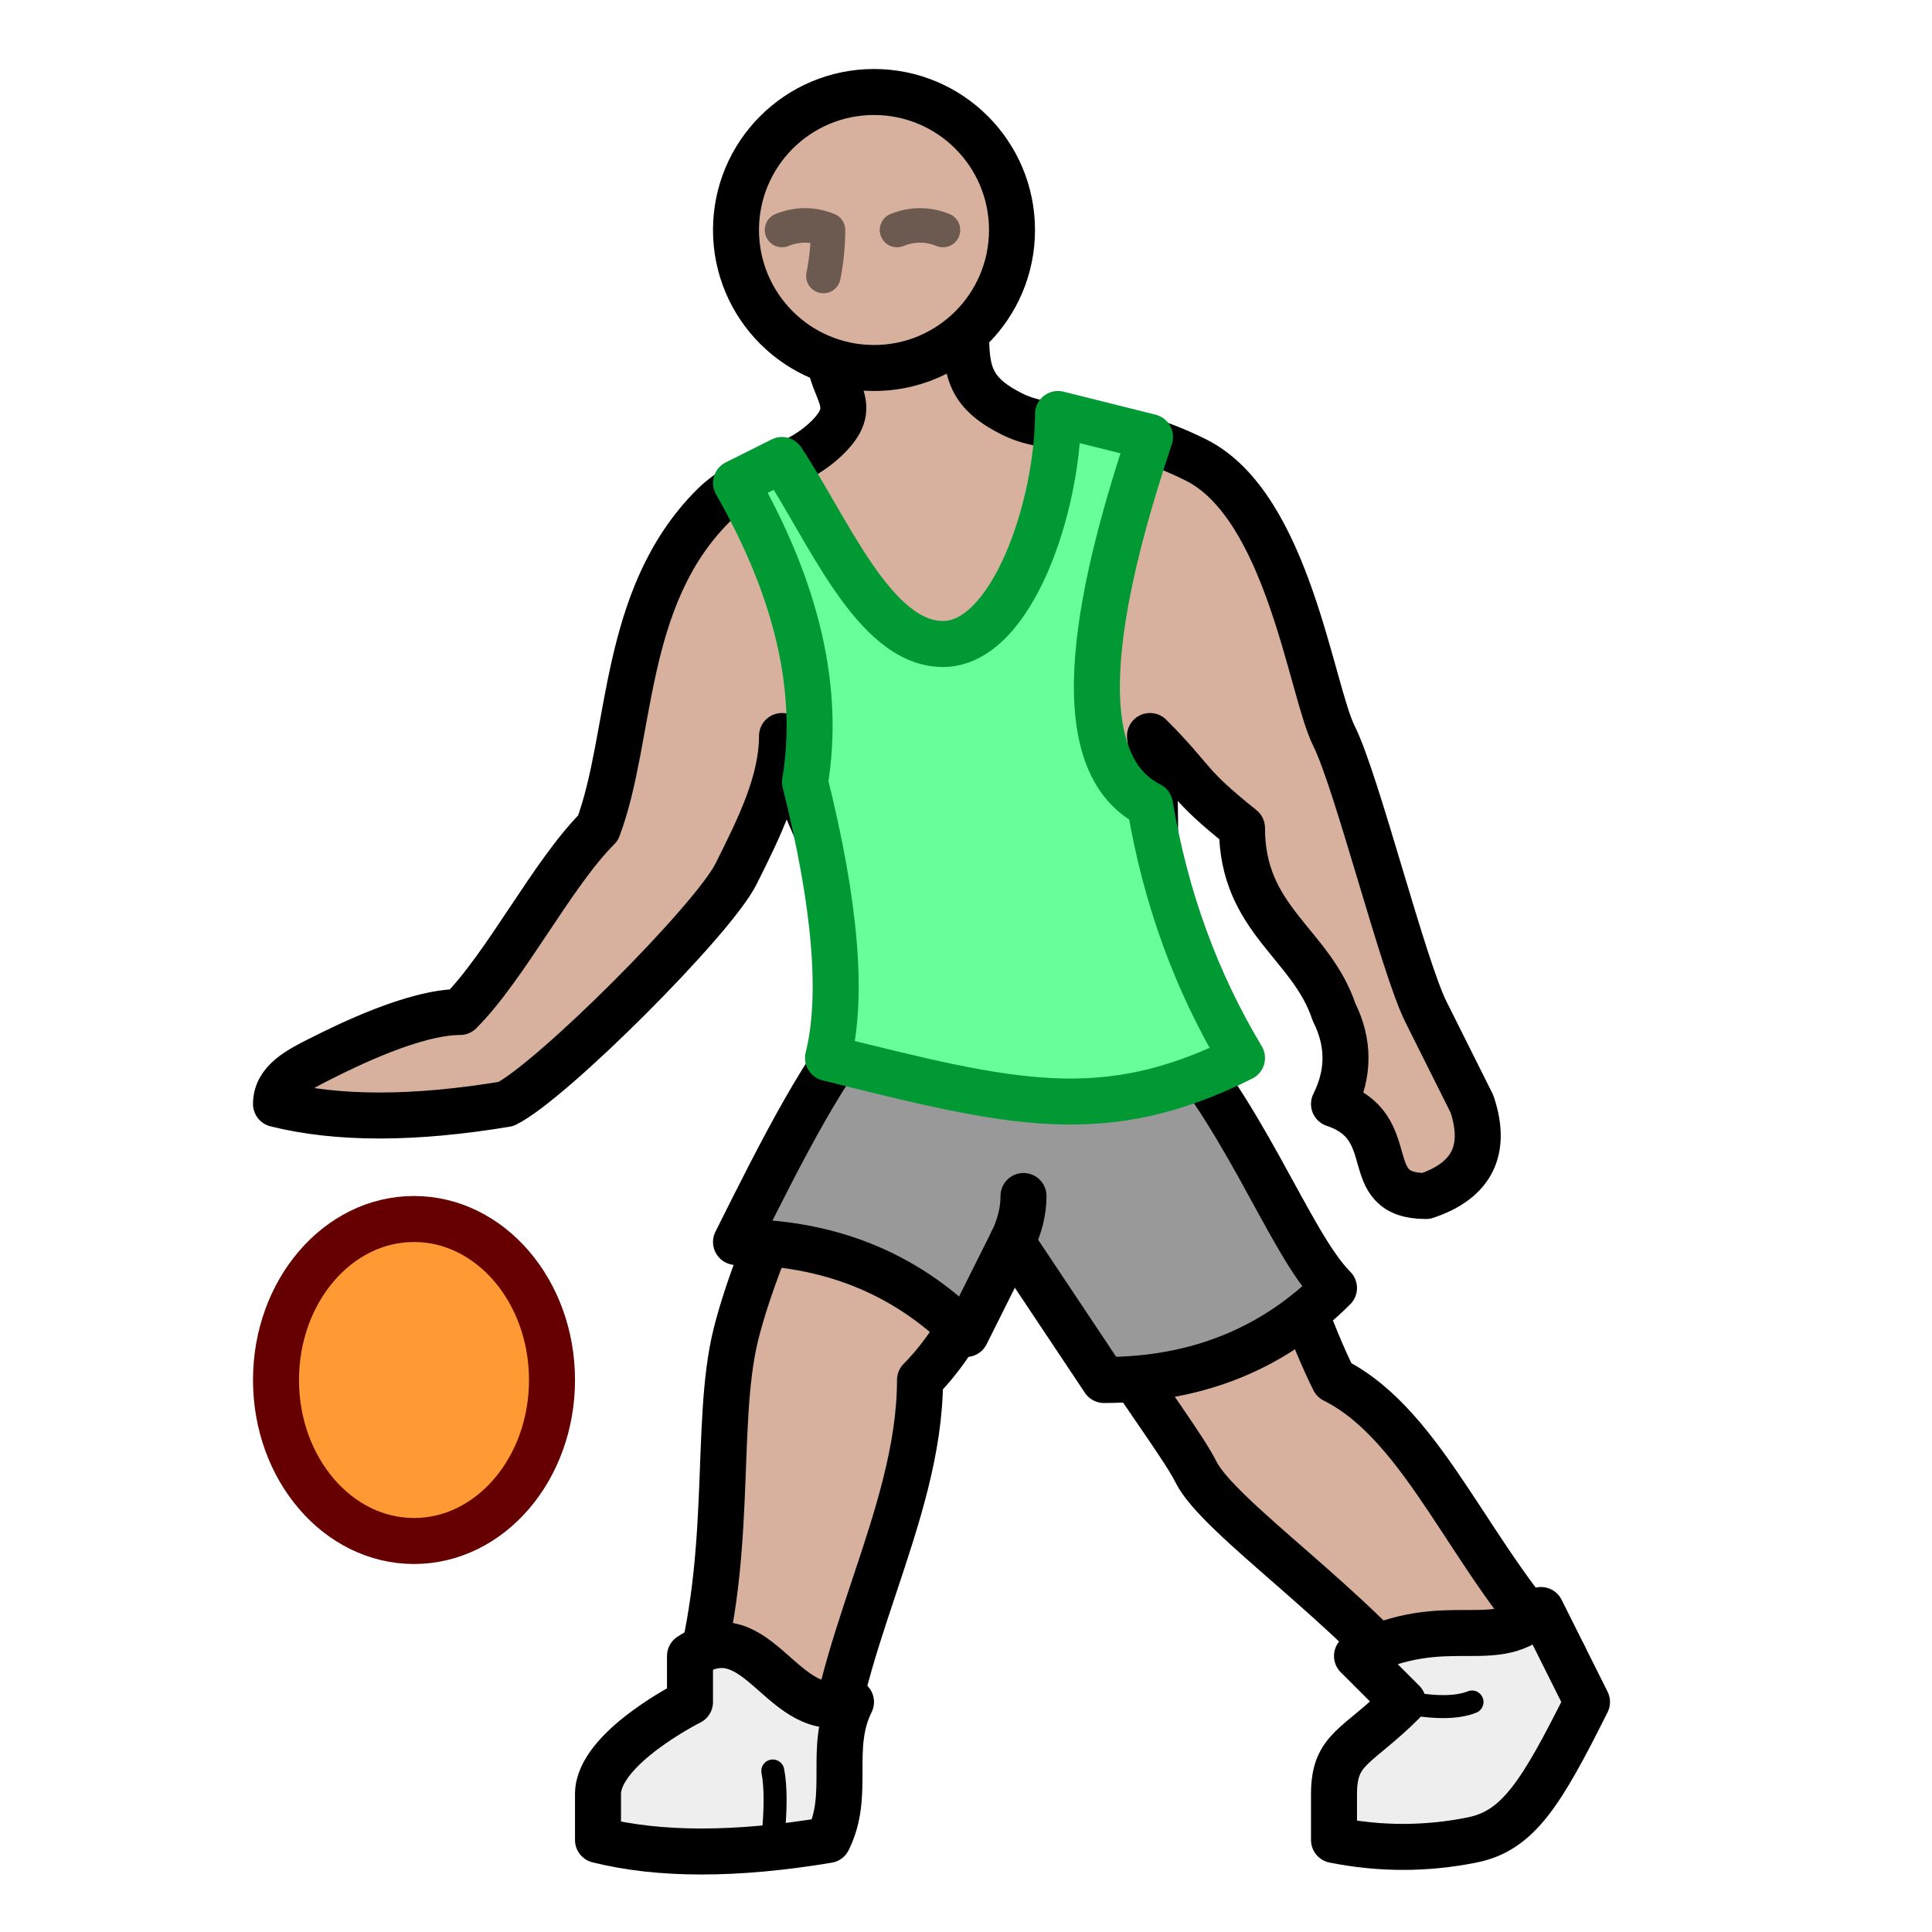 <?xml version="1.0" encoding="utf-8"?>
<!DOCTYPE svg PUBLIC "-//W3C//DTD SVG 1.1//EN" "http://www.w3.org/Graphics/SVG/1.1/DTD/svg11.dtd">
<svg version="1.1" xmlns="http://www.w3.org/2000/svg" xmlns:xlink="http://www.w3.org/1999/xlink" viewBox="-21 -21 42 42">
	<title>Person with ball, medium skin tone</title>
	<path fill="#d7b19d" stroke="#000" stroke-width="1" stroke-linejoin="round" d="M0 -14c0 1 0 1.5 1 2s2 0 4 1s2.5 5 3 6s1.5 5 2 6l1 2q0.5 1.5 -1 2c-1.5 0 -0.5 -1.5 -2 -2q0.5 -1 0 -2c-0.5 -1.5 -2 -2 -2 -4c-1.25 -1 -1 -1 -2 -2c0.25 2 0 4 0 6c2 2 3 6 4 8c2 1 3 4 5 6l-3 1c-1.5 -2 -4.5 -4 -5 -5s-3 -4 -4 -7c0 2 -1 4 -2 5c0 3 -2 6 -2 9l-3 -2c1 -3 0.5 -6 1 -8s2 -5 3 -7c-0.5 -3 -1.5 -4 -2 -6c0 1 -0.5 2 -1 3s-4 4.5 -5 5q-3 0.5 -5 0c0 -0.5 0.5 -0.75 1 -1s2 -1 3 -1c1 -1 2 -3 3 -4c0.75 -2 0.5 -5 2.5 -7c0.75 -0.75 1.75 -0.75 2.5 -1.5s0 -1 0 -2z"/>
	<g>
		<circle cx="-2" cy="-16" r="3" fill="#d7b19d" stroke="#000" stroke-width="1"/>
		<path fill="none" stroke="#6c594f" stroke-width="0.75" stroke-linejoin="round" stroke-linecap="round" d="M-4 -16q0.5 -0.2 1 0q0 0.5 -0.1 1M-1.5 -16q0.5 -0.2 1 0"/>
	</g>
	<g>
		<path fill="#999" stroke="#000" stroke-width="1" stroke-linejoin="round" d="M-2 1q3 1 6 0c2 2 3 5 4 6q-2 2 -5 2q-0.8 -1.2 -2 -3l-1 2q-2 -2 -5 -2c1 -2 2 -4 3 -5z"/>
		<path fill="none" stroke="#000" stroke-width="1" stroke-linejoin="round" stroke-linecap="round" d="M1 6q0.25 -0.5 0.25 -1"/>
	</g>
	<path fill="#6f9" stroke="#093" stroke-width="1" stroke-linejoin="round" d="M-3 2q0.5 -2 -0.5 -6q0.5 -3 -1.5 -6.5l1 -0.5c1 1.5 2 4 3.5 4s2.5 -3 2.5 -5l2 0.5c-1 3 -2 7 0 8q0.5 3 2 5.5c-3 1.5 -5 1 -9 0z"/>
	<g>
		<path fill="#eee" stroke="#000" stroke-width="1" stroke-linejoin="round" d="M-2.5 16c-0.5 1 0 2 -0.5 3q-3 0.5 -5 0v-1c0 -1 2 -2 2 -2l0 -1c1.5 -1 2 1.5 3.5 1z"/>
		<path fill="none" stroke="#000" stroke-width="0.5" stroke-linejoin="round" stroke-linecap="round" d="M-4.2 19q0.1 -1 0 -1.5"/>
	</g>
	<g>
		<path fill="#eee" stroke="#000" stroke-width="1" stroke-linejoin="round" d="M12.5 14l1 2c-1 2 -1.5 2.8 -2.5 3s-2 0.2 -3 0v-1c0 -1 0.5 -1 1.5 -2l-1 -1c2 -1 3 0 4 -1z"/>
		<path fill="none" stroke="#000" stroke-width="0.5" stroke-linejoin="round" stroke-linecap="round" d="M9.5 16q1 0.2 1.5 0"/>
	</g>
	<ellipse stroke="#600" fill="#f93" stroke-width="1" cx="-12" cy="9" rx="3" ry="3.5"/>
</svg>
